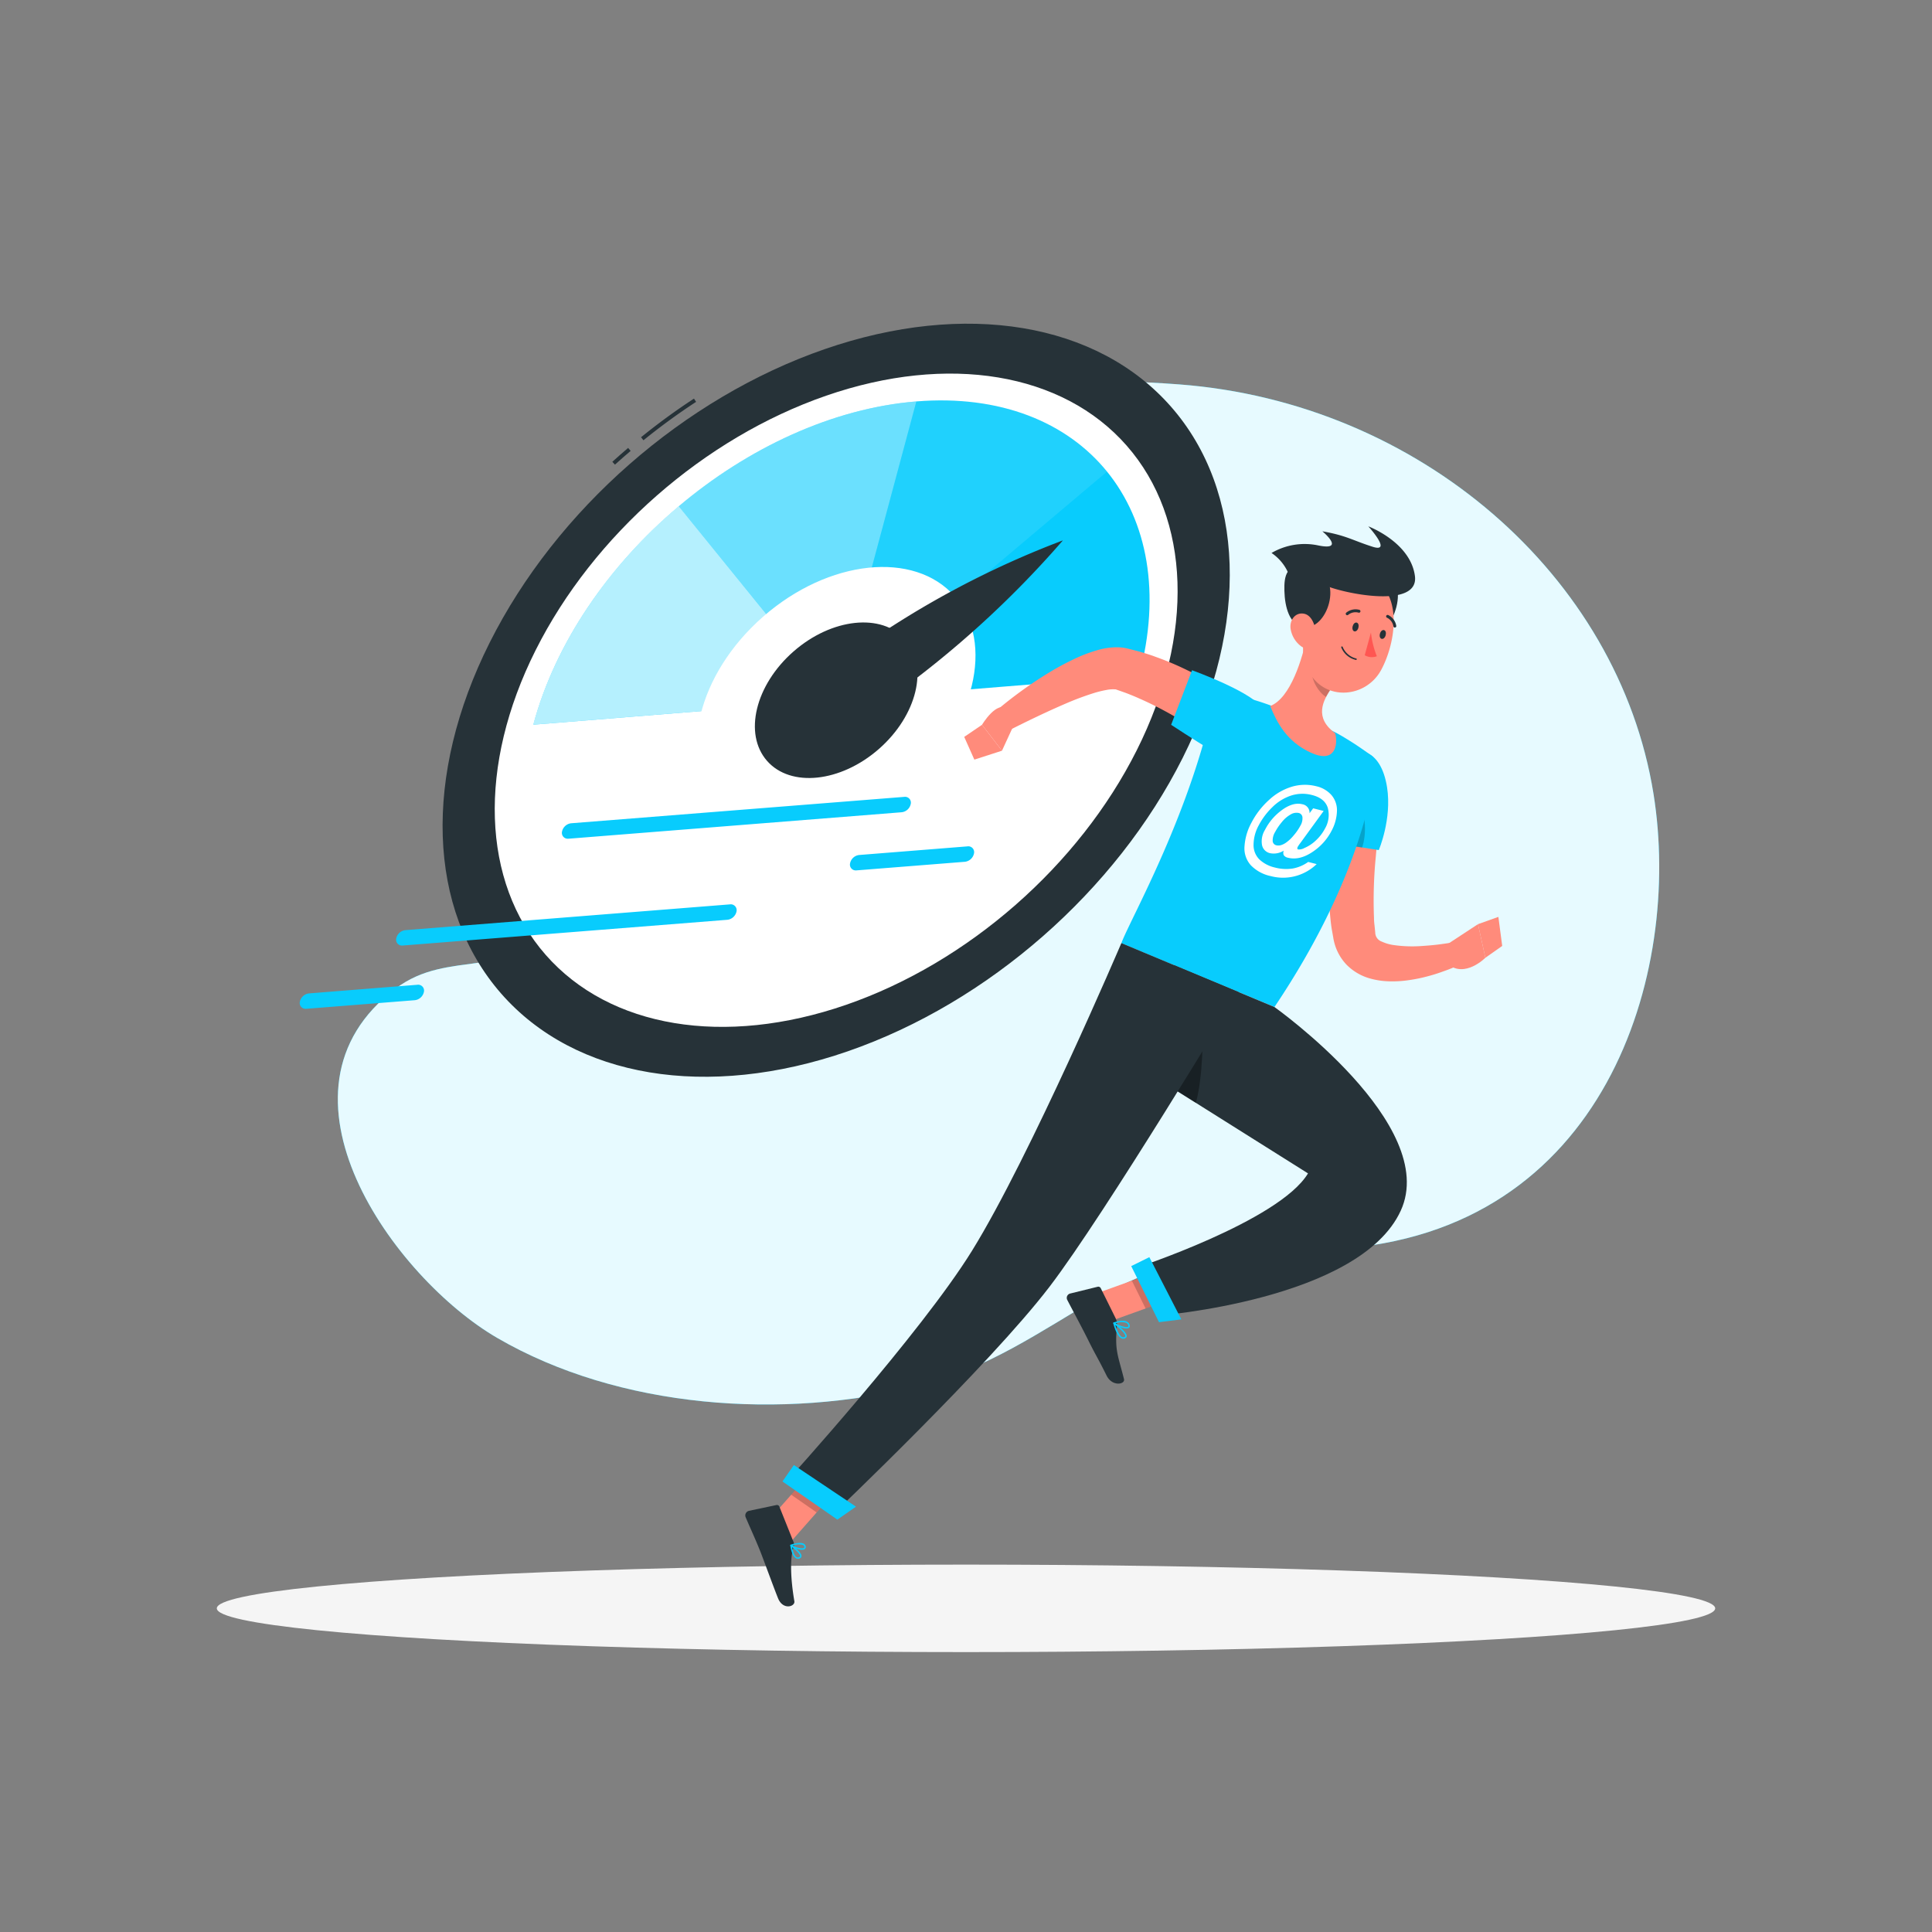 <svg xmlns="http://www.w3.org/2000/svg" viewBox="0 0 500 500"><rect x="0" y="0" width="500" height="500" fill="#808080" stroke="none"/><g id="freepik--background-simple--inject-1"><path d="M128.67,346.25c31.56,18.34,74,21.3,109.32,12.38,17.74-4.49,30.92-13.86,46.21-22.78,21.42-12.51,37.44-11.19,61.43-12.61,69.83-4.12,89.8-71.3,82.29-117.83-9.12-56.58-60.8-101.19-122.64-105.92-41.63-3.18-80.09,2.63-112.68,20.42-25.44,13.89-28.33,35.8-32.48,61.18-3.17,19.37-5.19,41-17.11,57.76-10.91,15.33-26.76,6.48-40.64,17C67,282.53,102.09,330.8,128.67,346.25Z" style="fill:#08CCFD"></path><path d="M128.67,346.25c31.56,18.34,74,21.3,109.32,12.38,17.74-4.49,30.92-13.86,46.21-22.78,21.42-12.51,37.44-11.19,61.43-12.61,69.83-4.12,89.8-71.3,82.29-117.83-9.12-56.58-60.8-101.19-122.64-105.92-41.63-3.18-80.09,2.63-112.68,20.42-25.44,13.89-28.33,35.8-32.48,61.18-3.17,19.37-5.19,41-17.11,57.76-10.91,15.33-26.76,6.48-40.64,17C67,282.53,102.09,330.8,128.67,346.25Z" style="fill:#fff;opacity:0.9"></path></g><g id="freepik--Shadow--inject-1"><ellipse id="freepik--path--inject-1" cx="250" cy="416.24" rx="193.89" ry="11.32" style="fill:#f5f5f5"></ellipse></g><g id="freepik--Speedometer--inject-1"><path d="M166.53,113.94l-.63-.78a166.31,166.31,0,0,1,13.7-10l.55.84A164.35,164.35,0,0,0,166.53,113.94Z" style="fill:#263238"></path><path d="M159.15,120.25l-.68-.74c1.34-1.21,2.72-2.42,4.09-3.59l.65.77C161.84,117.85,160.48,119.05,159.15,120.25Z" style="fill:#263238"></path><ellipse cx="216.41" cy="181.2" rx="115.24" ry="81.19" transform="translate(-65.78 187.53) rotate(-41.22)" style="fill:#263238"></ellipse><ellipse cx="216.41" cy="181.2" rx="99.97" ry="70.43" transform="translate(-65.78 187.53) rotate(-41.22)" style="fill:#fff"></ellipse><path d="M237.15,103.89c-43.29,3.51-87.67,41-99.13,83.66l156.77-12.69C306.25,132.16,280.44,100.39,237.15,103.89Z" style="fill:#08CCFD"></path><path d="M138,187.55l78.39-6.35L175.65,131C157.71,146.16,143.75,166.2,138,187.55Z" style="fill:#fff;opacity:0.7"></path><path d="M237.15,103.89c-21.64,1.76-43.56,12-61.5,27.13l40.76,50.18,20.74-77.31Z" style="fill:#fff;opacity:0.4"></path><path d="M237.15,103.89,216.41,181.2l70.09-59.15C276.07,109.21,258.8,102.14,237.15,103.89Z" style="fill:#fff;opacity:0.1"></path><ellipse cx="216.41" cy="181.2" rx="40.79" ry="28.73" transform="translate(-65.78 187.53) rotate(-41.22)" style="fill:#fff"></ellipse><ellipse cx="216.41" cy="181.2" rx="23.8" ry="16.77" transform="translate(-65.78 187.53) rotate(-41.22)" style="fill:#263238"></ellipse><path d="M275.08,139.85a236.29,236.29,0,0,0-52.63,27.9l7.37,13.2A257.66,257.66,0,0,0,275.08,139.85Z" style="fill:#263238"></path><path d="M147,217.06a1.51,1.51,0,0,1-1.55-1.84,2.73,2.73,0,0,1,2.36-2.16L234,206.23a1.51,1.51,0,0,1,1.7,1.83,2.7,2.7,0,0,1-2.35,2.15l-86.12,6.84Z" style="fill:#08CCFD"></path><path d="M221.55,225.26a1.5,1.5,0,0,1-1.55-1.84,2.7,2.7,0,0,1,2.36-2.15l28-2.23a1.51,1.51,0,0,1,1.71,1.83,2.72,2.72,0,0,1-2.36,2.16l-28,2.22Z" style="fill:#08CCFD"></path><path d="M79.15,261.08a1.51,1.51,0,0,1-1.55-1.84A2.72,2.72,0,0,1,80,257.09l28-2.23a1.52,1.52,0,0,1,1.71,1.83,2.72,2.72,0,0,1-2.35,2.16l-28,2.22Z" style="fill:#08CCFD"></path><path d="M104.09,244.71a1.5,1.5,0,0,1-1.54-1.84,2.71,2.71,0,0,1,2.35-2.15l84-6.67a1.52,1.52,0,0,1,1.71,1.83,2.73,2.73,0,0,1-2.36,2.16l-84,6.66Z" style="fill:#08CCFD"></path></g><g id="freepik--Character--inject-1"><polygon points="284.39 334.51 287.95 341.7 305.56 335.37 302 328.18 284.39 334.51" style="fill:#ff8b7b"></polygon><polygon points="198.77 393.64 204.12 399.63 217.72 384.18 211.13 379.6 198.77 393.64" style="fill:#ff8b7b"></polygon><path d="M205.34,399l-3.64-9.09a.67.67,0,0,0-.75-.41L193.84,391a1.22,1.22,0,0,0-.86,1.67c1.22,2.9,2.24,5,3.71,8.64.91,2.27,3.41,9.2,4.67,12.33s4.45,2.17,4.22.76c-1.07-6.29-1.1-11.38-.21-13.95A2,2,0,0,0,205.34,399Z" style="fill:#263238"></path><path d="M288.76,341.24l-3.89-7.86a.71.71,0,0,0-.79-.37l-7.1,1.75a1.16,1.16,0,0,0-.77,1.67c1.45,2.81,3.64,6.82,5.41,10.38,2.06,4.17,2.34,4.3,4.76,9.18,1.46,2.95,4.85,2.3,4.51.93-1.56-6.24-2.43-7.32-1.83-13.67A3.73,3.73,0,0,0,288.76,341.24Z" style="fill:#263238"></path><path d="M358,205.24c-.37,2.6-.77,5.4-1.08,8.11s-.62,5.47-.85,8.2a116.24,116.24,0,0,0-.48,16.06c0,.65.06,1.3.14,1.91l.18,1.78a2.51,2.51,0,0,0,1.71,2.39,10.94,10.94,0,0,0,2.85.86,34,34,0,0,0,7.44.28c1.31-.09,2.65-.19,4-.35s2.72-.37,4-.56l1.94,5.71a44,44,0,0,1-4.24,1.73,43,43,0,0,1-4.35,1.36,39.66,39.66,0,0,1-4.59.93,28.36,28.36,0,0,1-4.94.32,20.11,20.11,0,0,1-5.48-.83,13.71,13.71,0,0,1-5.74-3.45,13.05,13.05,0,0,1-3.32-6.27c-.07-.31-.1-.48-.13-.68l-.1-.58-.21-1.18c-.15-.78-.25-1.55-.34-2.32a103.34,103.34,0,0,1-.38-18c.19-2.94.4-5.86.76-8.76s.71-5.75,1.27-8.76Z" style="fill:#ff8b7b"></path><path d="M345.19,198c-5.26,5.59-3.14,19.7-3.14,19.7L356.83,220s3.43-8,2.14-16.25C357.39,193.73,350.94,191.85,345.19,198Z" style="fill:#08CCFD"></path><path d="M350,204.19c-2.44-3.14-5-4.26-6.36-4-3.27,6.41-1.61,17.47-1.61,17.47l10.47,1.7C353.7,216.11,353.85,209.1,350,204.19Z" style="opacity:0.2"></path><path d="M373.94,244.79l8.57-5.62,1.9,8.7s-5.33,5.4-9.77,1.59Z" style="fill:#ff8b7b"></path><polygon points="387.78 237.29 388.77 244.81 384.41 247.87 382.5 239.17 387.78 237.29" style="fill:#ff8b7b"></polygon><polygon points="305.55 335.38 296.48 338.64 292.92 331.44 301.99 328.18 305.55 335.38" style="opacity:0.2"></polygon><polygon points="211.13 379.6 217.72 384.18 211.34 391.42 204.75 386.83 211.13 379.6" style="opacity:0.2"></polygon><path d="M314.74,178.71c-6.08,31.11-22.27,59.18-24.53,65.38,5.8,2.43,27.69,11.55,39.62,16.52,22.25-33.11,25.66-57.07,26.17-62.87a2.38,2.38,0,0,0-1-2.15c-.95-.69-2.47-1.77-4.32-3-1-.64-2.07-1.31-3.22-2-.63-.37-1.28-.73-1.94-1.08a159,159,0,0,0-16.85-7c-1.08-.39-2.19-.77-3.28-1.11s-2-.61-2.95-.87C318.18,179.39,314.74,178.71,314.74,178.71Z" style="fill:#08CCFD"></path><path d="M338.56,223.07l2.19.56a12.53,12.53,0,0,1-5.13,3,12.4,12.4,0,0,1-6.76.1,10,10,0,0,1-5.16-2.82,6.52,6.52,0,0,1-1.62-4.9,14.78,14.78,0,0,1,1.74-6,20.92,20.92,0,0,1,4.62-6,15,15,0,0,1,6-3.44,11.89,11.89,0,0,1,6.18-.1,7.43,7.43,0,0,1,4,2.34A6.06,6.06,0,0,1,346,210a11.5,11.5,0,0,1-1.39,5,14.46,14.46,0,0,1-4.47,5.16c-2.43,1.75-4.7,2.35-6.8,1.82a1.66,1.66,0,0,1-1.11-.67,1.54,1.54,0,0,1,0-1.17,4.79,4.79,0,0,1-3.5.67,2.71,2.71,0,0,1-2.12-2.1,5.67,5.67,0,0,1,.77-3.95,14.37,14.37,0,0,1,4-4.83q3.1-2.43,5.67-1.79a2.23,2.23,0,0,1,1.86,2.32l.94-1.27,2.71.69-6,8.25a10,10,0,0,0-.69,1,.88.88,0,0,0-.12.49.28.28,0,0,0,.21.22,2.9,2.9,0,0,0,1.63-.38,9.86,9.86,0,0,0,3-2,11.36,11.36,0,0,0,2.3-3,7,7,0,0,0,.73-5.43q-.81-2.46-4.08-3.28a9.62,9.62,0,0,0-5.4.14,12.36,12.36,0,0,0-4.85,3,18.56,18.56,0,0,0-3.58,4.79,10.6,10.6,0,0,0-1.29,4.91,5.21,5.21,0,0,0,1.5,3.82,8.65,8.65,0,0,0,4,2.1,11.37,11.37,0,0,0,4.64.26A9.84,9.84,0,0,0,338.56,223.07ZM330,215.32a4.13,4.13,0,0,0-.63,2.38,1.21,1.21,0,0,0,.94,1.06,2.32,2.32,0,0,0,1.27-.06,4.55,4.55,0,0,0,1.16-.57,9.89,9.89,0,0,0,2.05-1.91,13.44,13.44,0,0,0,1.75-2.53,3.65,3.65,0,0,0,.53-2.22,1.25,1.25,0,0,0-1-1.08,2.89,2.89,0,0,0-2.05.39,7.93,7.93,0,0,0-2.3,2A14.65,14.65,0,0,0,330,215.32Z" style="fill:#fff"></path><path d="M338.29,164.45c-1.19,5.86-4.27,16.24-9.57,18.27,1.72,4.16,4.16,9.15,10.51,12.06s7.06-2,6.33-5c-5.44-4-3.41-8.38-.61-12.15Z" style="fill:#ff8b7b"></path><path d="M341,169.81l3.94,7.77a18.26,18.26,0,0,0-1.76,2.78c-2.17-1.3-4.29-5.16-3.53-7.68A8.83,8.83,0,0,1,341,169.81Z" style="opacity:0.2"></path><path d="M354.28,164.67c6.27.46,11.82-15.18,2.67-17-6.17-1.23-6.11,2.46-6.76,6.5S350.31,164.38,354.28,164.67Z" style="fill:#263238"></path><path d="M339,156.75c-1.61,7.8-2.95,12.28-.15,17.28,4.22,7.51,14.64,6.57,18.56-.59,3.52-6.45,5.57-18.12-1.11-23.22A10.87,10.87,0,0,0,339,156.75Z" style="fill:#ff8b7b"></path><path d="M337.67,162.33c6.27.46,10.47-13.84,1.32-15.67-6.17-1.23-6.69,2.38-6.59,6.24C332.5,157,333.69,162,337.67,162.33Z" style="fill:#263238"></path><path d="M342.73,151.39c4.23,2.05,24.62,6.44,23.45-2.33s-12.06-12.84-12.06-12.84,6.34,6.95,1.11,5.28-6.73-2.89-13-4c0,0,6.16,5.11-1,3.67a17,17,0,0,0-12.16,1.94,12.09,12.09,0,0,1,5.28,11.27C333.86,162.09,342.73,151.39,342.73,151.39Z" style="fill:#263238"></path><path d="M334,162.7a7,7,0,0,0,2.72,4.55c1.92,1.41,3.67-.21,3.8-2.55.11-2.11-.75-5.39-3-5.86S333.7,160.44,334,162.7Z" style="fill:#ff8b7b"></path><path d="M303.92,249.81l-8.34,26.86,42.93,27c-7.41,12.36-45.06,24.66-45.06,24.66l6,12.18s52.43-4,63.06-27.18c10.23-22.26-32.7-52.72-32.7-52.72Z" style="fill:#263238"></path><path d="M309.49,285.42,302,280.73l9.22-13.4S311.48,278.07,309.49,285.42Z" style="opacity:0.2"></path><path d="M309.49,285.42,302,280.73l9.22-13.4S311.48,278.07,309.49,285.42Z" style="opacity:0.2"></path><path d="M320.53,256.74S285.91,314.32,271.62,333c-15.65,20.46-56.17,59-56.17,59l-12.07-8.4s35-38.58,48.19-59.93c15.05-24.32,38.64-79.6,38.64-79.6Z" style="fill:#263238"></path><polygon points="216.71 393.28 202.5 383.4 205.45 379.15 221.53 389.92 216.71 393.28" style="fill:#08CCFD"></polygon><polygon points="299.95 342.18 292.76 327.67 297.45 325.35 305.73 341.45 299.95 342.18" style="fill:#08CCFD"></polygon><path d="M350.07,162.06c-.17.62,0,1.22.43,1.33s.88-.3,1.05-.93,0-1.22-.44-1.33S350.24,161.44,350.07,162.06Z" style="fill:#263238"></path><path d="M357.13,164c-.17.63,0,1.22.43,1.33s.88-.3,1.05-.93,0-1.22-.43-1.33S357.3,163.36,357.13,164Z" style="fill:#263238"></path><path d="M354.8,163.68a23.26,23.26,0,0,0,1.53,6.16,3.74,3.74,0,0,1-3.14-.26Z" style="fill:#ff5652"></path><path d="M350.11,170.54a5.38,5.38,0,0,1-3-3,.2.2,0,0,1,.13-.24.2.2,0,0,1,.24.12,5.1,5.1,0,0,0,3.5,3,.18.18,0,0,1,.14.23.19.19,0,0,1-.24.13A5.63,5.63,0,0,1,350.11,170.54Z" style="fill:#263238"></path><path d="M348.51,159.19a.44.44,0,0,1-.15-.12.37.37,0,0,1,.07-.53,3.79,3.79,0,0,1,3.4-.71.39.39,0,0,1,.23.49.38.38,0,0,1-.48.23h0a3,3,0,0,0-2.69.59A.4.4,0,0,1,348.51,159.19Z" style="fill:#263238"></path><path d="M360.83,162.38a.37.37,0,0,1-.22-.28,3,3,0,0,0-1.62-2.22.38.38,0,1,1,.29-.7,3.76,3.76,0,0,1,2.07,2.78.37.37,0,0,1-.3.44A.33.33,0,0,1,360.83,162.38Z" style="fill:#263238"></path><path d="M205.05,402.07a9.22,9.22,0,0,1-.52-2.07.2.2,0,0,1,.09-.2.17.17,0,0,1,.2,0c.28.19,2.69,1.94,2.61,2.95a.66.66,0,0,1-.37.53,1.11,1.11,0,0,1-1.07,0A2.33,2.33,0,0,1,205.05,402.07ZM205,400.4c.25,1.38.69,2.33,1.19,2.59a.72.72,0,0,0,.72-.05c.14-.06.16-.14.16-.2C207.1,402.22,205.92,401.13,205,400.4Z" style="fill:#08CCFD"></path><path d="M204.54,400a.2.2,0,0,1,.12-.26c.09,0,2.27-.8,3.32-.25a1,1,0,0,1,.52.65h0a.65.65,0,0,1-.23.77c-.75.52-3-.25-3.68-.83A.22.22,0,0,1,204.54,400Zm3.57.17a.66.66,0,0,0-.31-.33,4.37,4.37,0,0,0-2.65.15c.88.51,2.47.91,2.92.6,0,0,.13-.09.07-.33h0Z" style="fill:#08CCFD"></path><path d="M288.12,342.44a.18.18,0,0,1,.08-.18.2.2,0,0,1,.22,0c.33.25,3.22,2.41,3.17,3.53a.6.6,0,0,1-.31.5h0a1,1,0,0,1-1,.09c-1.09-.44-1.83-2.64-2.17-3.91Zm3.09,3.25c-.08-.63-1.46-1.9-2.57-2.78.53,1.72,1.18,2.87,1.79,3.12a.69.69,0,0,0,.65-.06.21.21,0,0,0,.13-.2Z" style="fill:#08CCFD"></path><path d="M288.12,342.44a0,0,0,0,1,0-.05.17.17,0,0,1,.12-.15c.08,0,2.12-.8,3.32-.25a1.36,1.36,0,0,1,.76.8h0c.18.49,0,.74-.16.87-.75.53-3.16-.42-4-1.1A.17.17,0,0,1,288.12,342.44Zm3.89.67a.59.59,0,0,0-.05-.19h0a1,1,0,0,0-.56-.59,4.39,4.39,0,0,0-2.68.15c1,.62,2.77,1.19,3.22.87A.22.22,0,0,0,292,343.11Zm.13-.26h0Z" style="fill:#08CCFD"></path><path d="M315.05,192.32l-3.16-2.11c-1.09-.71-2.2-1.4-3.31-2.09-2.23-1.37-4.49-2.67-6.77-3.92s-4.59-2.39-6.92-3.41c-1.16-.53-2.33-1-3.5-1.45l-1.75-.62-.44-.15-.22-.08h0s-.07,0-.16-.07a8.74,8.74,0,0,0-2.51.15,27.67,27.67,0,0,0-3.4.85,75,75,0,0,0-7.23,2.72c-4.85,2.09-9.79,4.47-14.59,6.9l-3.39-5a107.76,107.76,0,0,1,13.83-10,69.7,69.7,0,0,1,7.83-4.11,38.08,38.08,0,0,1,4.49-1.62,18.06,18.06,0,0,1,5.68-.79,13.53,13.53,0,0,1,1.88.23l.47.11.28.07.55.14,2.2.57c1.44.43,2.89.86,4.27,1.39a77.09,77.09,0,0,1,8.13,3.44c2.63,1.26,5.18,2.66,7.67,4.14,1.23.76,2.46,1.53,3.67,2.33s2.37,1.6,3.67,2.57Z" style="fill:#ff8b7b"></path><path d="M327,183.83c-1.77-4.38-18.5-10.37-18.5-10.37l-5.41,14.12s5.85,3.87,10.7,6.77C323,199.9,330.46,192.45,327,183.83Z" style="fill:#08CCFD"></path><path d="M262.7,186.93l-3.39,7.35-5.17-6.7s3.9-6.56,6.68-4Z" style="fill:#ff8b7b"></path><polygon points="252.16 196.59 249.54 190.71 254.14 187.58 259.31 194.28 252.16 196.59" style="fill:#ff8b7b"></polygon></g></svg>